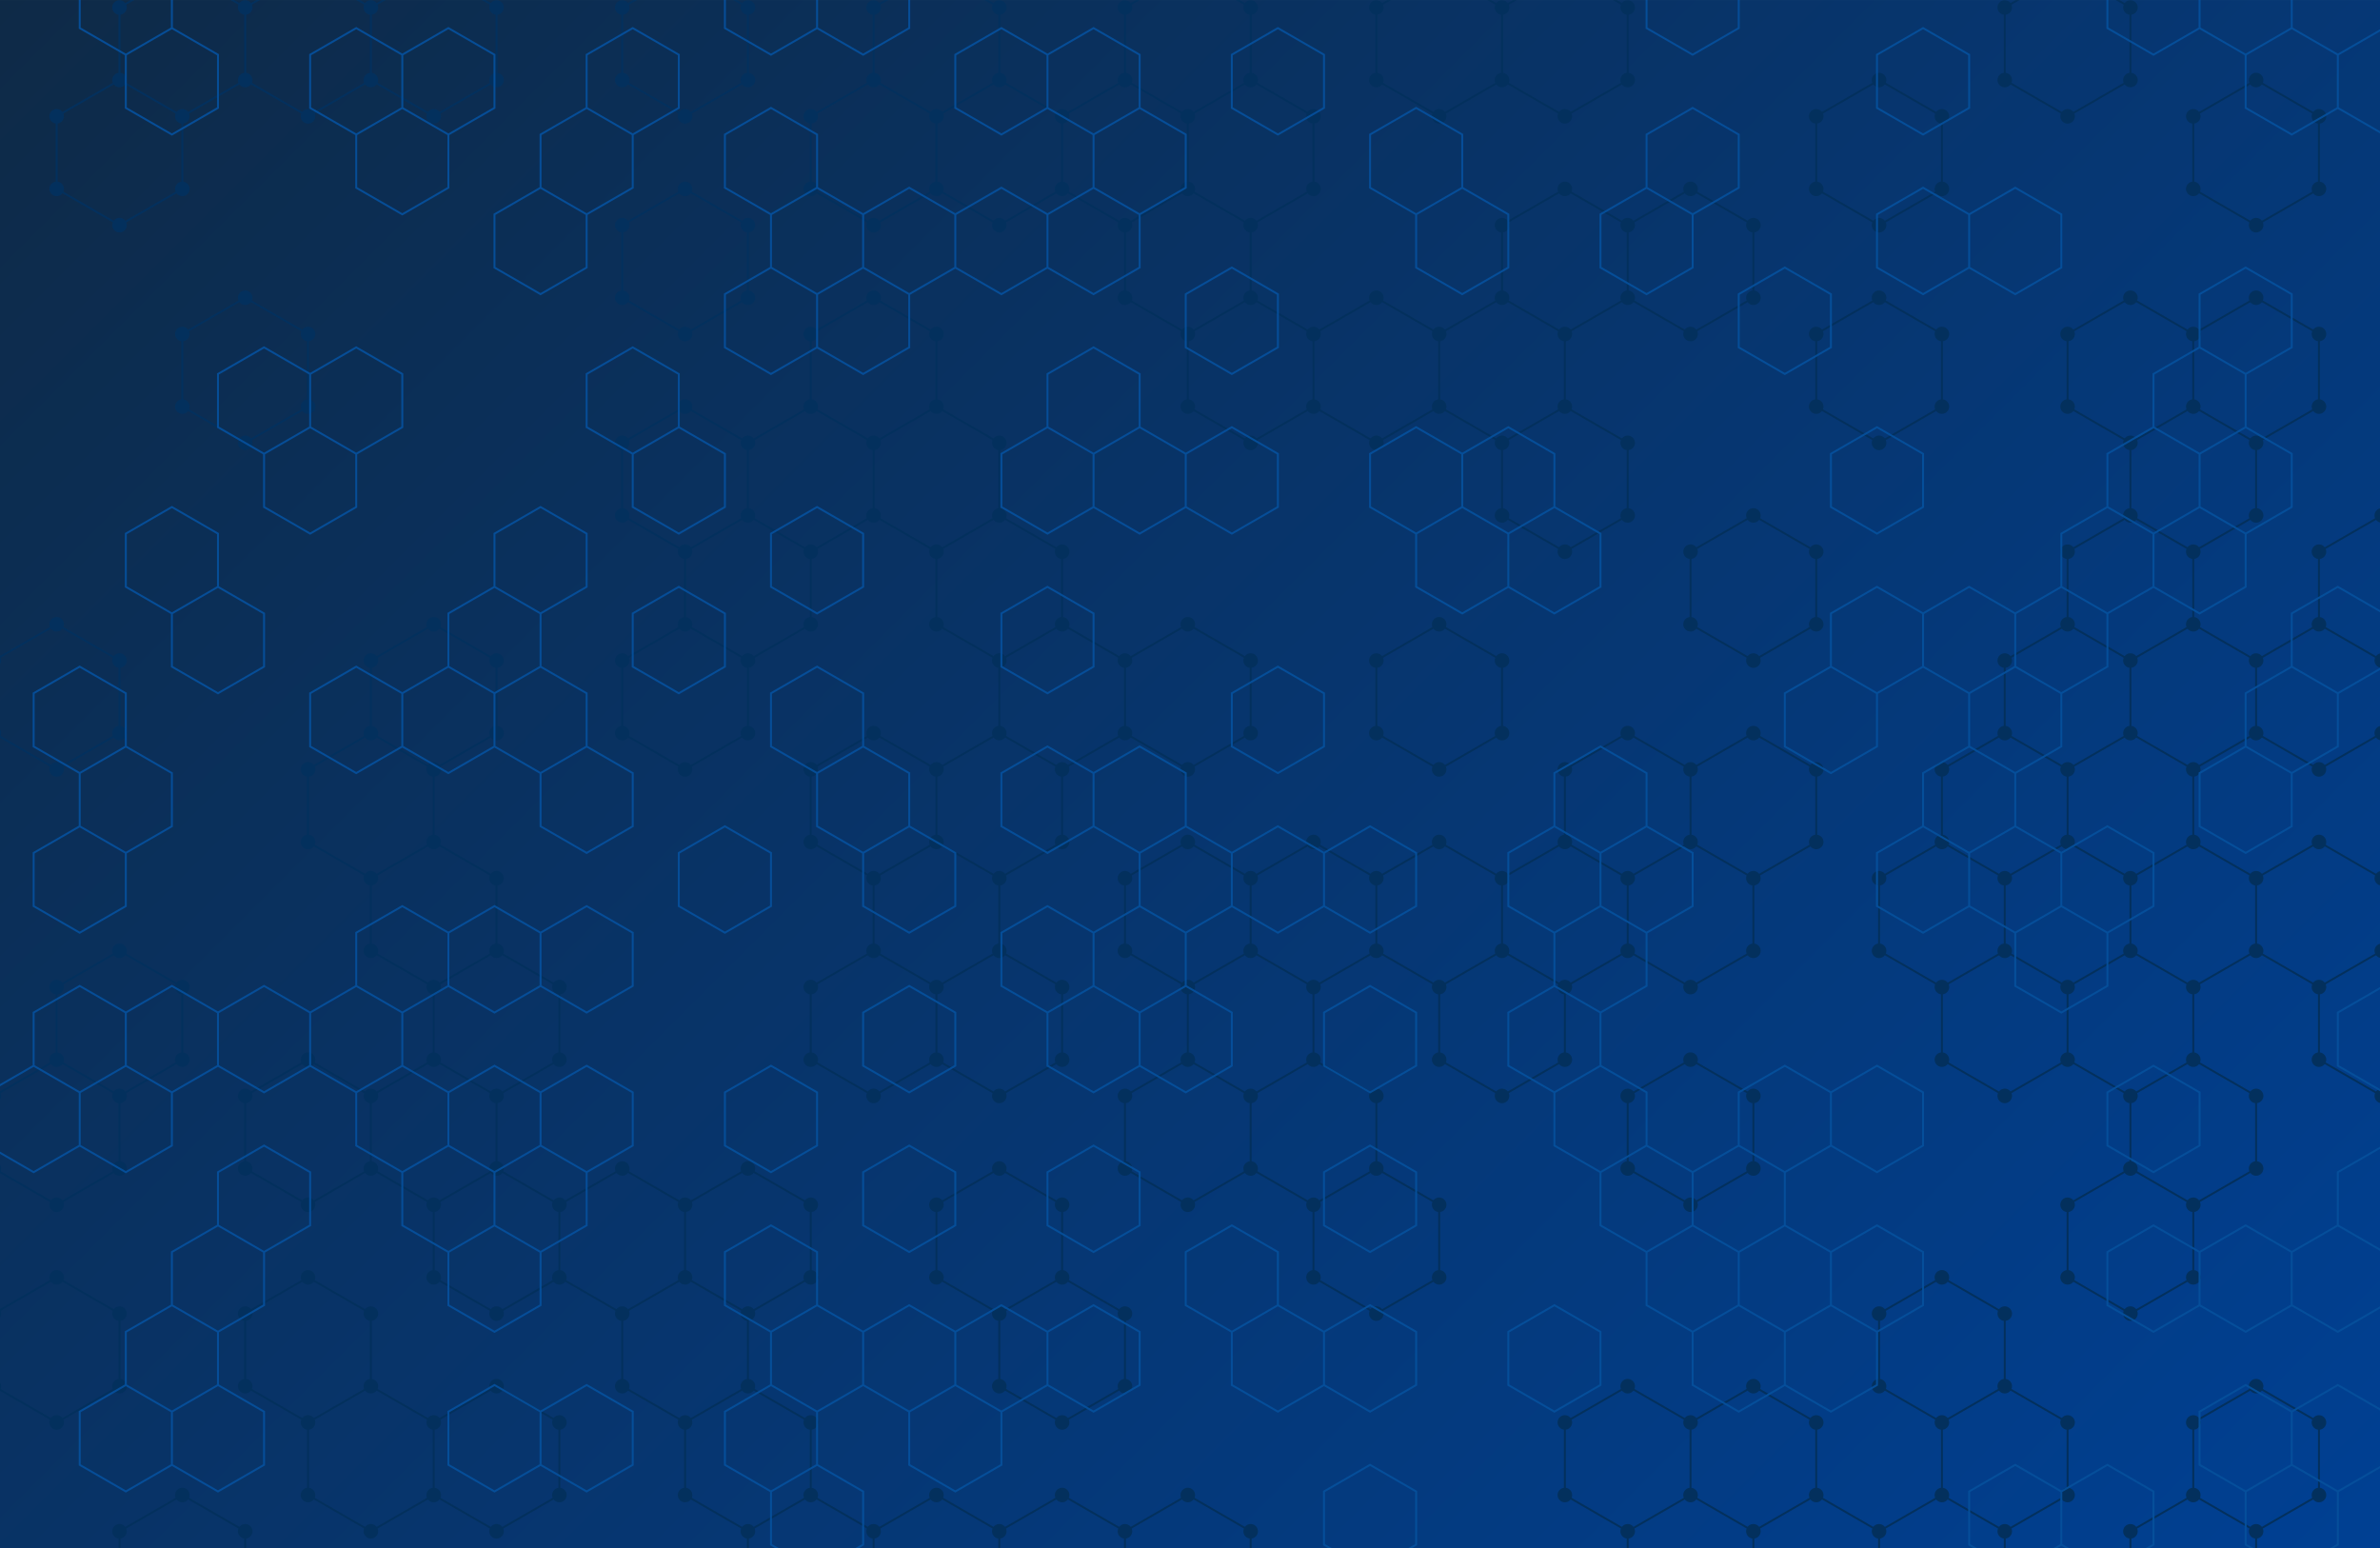 <svg xmlns="http://www.w3.org/2000/svg" version="1.1" xmlns:xlink="http://www.w3.org/1999/xlink" xmlns:svgjs="http://svgjs.dev/svgjs" width="2460" height="1600" preserveAspectRatio="none" viewBox="0 0 2460 1600">
    <g mask="url(&quot;#SvgjsMask1376&quot;)" fill="none">
        <rect width="2460" height="1600" x="0" y="0" fill="url(&quot;#SvgjsLinearGradient1377&quot;)"></rect>
        <path d="M123.52 82.73L188.48 120.23L188.48 195.23L123.52 232.73L58.57 195.23L58.57 120.23zM58.57 645.23L123.52 682.73L123.52 757.73L58.57 795.23L-6.38 757.73L-6.38 682.73zM123.52 982.73L188.48 1020.23L188.48 1095.23L123.52 1132.73L58.57 1095.23L58.57 1020.23zM58.57 1095.23L123.52 1132.73L123.52 1207.73L58.57 1245.23L-6.38 1207.73L-6.38 1132.73zM58.57 1320.23L123.52 1357.73L123.52 1432.73L58.57 1470.23L-6.38 1432.73L-6.38 1357.73zM188.48 -29.77L253.43 7.73L253.43 82.73L188.48 120.23L123.52 82.73L123.52 7.73zM253.43 307.73L318.38 345.23L318.38 420.23L253.43 457.73L188.48 420.23L188.48 345.23zM188.48 1545.23L253.43 1582.73L253.43 1657.73L188.48 1695.23L123.52 1657.73L123.52 1582.73zM318.38 -29.77L383.34 7.73L383.34 82.73L318.38 120.23L253.43 82.73L253.43 7.73zM383.34 757.73L448.29 795.23L448.29 870.23L383.34 907.73L318.38 870.23L318.38 795.23zM318.38 1095.23L383.34 1132.73L383.34 1207.73L318.38 1245.23L253.43 1207.73L253.43 1132.73zM318.38 1320.23L383.34 1357.73L383.34 1432.73L318.38 1470.23L253.43 1432.73L253.43 1357.73zM383.34 1432.73L448.29 1470.23L448.29 1545.23L383.34 1582.73L318.38 1545.23L318.38 1470.23zM448.29 -29.77L513.25 7.73L513.25 82.73L448.29 120.23L383.34 82.73L383.34 7.73zM448.29 645.23L513.25 682.73L513.25 757.73L448.29 795.23L383.34 757.73L383.34 682.73zM448.29 870.23L513.25 907.73L513.25 982.73L448.29 1020.23L383.34 982.73L383.34 907.73zM513.25 982.73L578.2 1020.23L578.2 1095.23L513.25 1132.73L448.29 1095.23L448.29 1020.23zM448.29 1095.23L513.25 1132.73L513.25 1207.73L448.29 1245.23L383.34 1207.73L383.34 1132.73zM513.25 1207.73L578.2 1245.23L578.2 1320.23L513.25 1357.73L448.29 1320.23L448.29 1245.23zM513.25 1432.73L578.2 1470.23L578.2 1545.23L513.25 1582.73L448.29 1545.23L448.29 1470.23zM643.15 1207.73L708.11 1245.23L708.11 1320.23L643.15 1357.73L578.2 1320.23L578.2 1245.23zM708.11 -29.77L773.06 7.73L773.06 82.73L708.11 120.23L643.15 82.73L643.15 7.73zM708.11 195.23L773.06 232.73L773.06 307.73L708.11 345.23L643.15 307.73L643.15 232.73zM708.11 420.23L773.06 457.73L773.06 532.73L708.11 570.23L643.15 532.73L643.15 457.73zM773.06 532.73L838.02 570.23L838.02 645.23L773.06 682.73L708.11 645.23L708.11 570.23zM708.11 645.23L773.06 682.73L773.06 757.73L708.11 795.23L643.15 757.73L643.15 682.73zM773.06 1207.73L838.02 1245.23L838.02 1320.23L773.06 1357.73L708.11 1320.23L708.11 1245.23zM708.11 1320.23L773.06 1357.73L773.06 1432.73L708.11 1470.23L643.15 1432.73L643.15 1357.73zM773.06 1432.73L838.02 1470.23L838.02 1545.23L773.06 1582.73L708.11 1545.23L708.11 1470.23zM902.97 82.73L967.92 120.23L967.92 195.23L902.97 232.73L838.01 195.23L838.01 120.23zM902.97 307.73L967.92 345.23L967.92 420.23L902.97 457.73L838.01 420.23L838.01 345.23zM838.01 420.23L902.97 457.73L902.97 532.73L838.01 570.23L773.06 532.73L773.06 457.73zM902.97 757.73L967.92 795.23L967.92 870.23L902.97 907.73L838.01 870.23L838.01 795.23zM902.97 982.73L967.92 1020.23L967.92 1095.23L902.97 1132.73L838.01 1095.23L838.01 1020.23zM838.01 1545.23L902.97 1582.73L902.97 1657.73L838.01 1695.23L773.06 1657.73L773.06 1582.73zM967.92 -29.77L1032.88 7.73L1032.88 82.73L967.92 120.23L902.97 82.73L902.97 7.73zM1032.88 82.73L1097.83 120.23L1097.83 195.23L1032.88 232.73L967.92 195.23L967.92 120.23zM967.92 420.23L1032.88 457.73L1032.88 532.73L967.92 570.23L902.97 532.73L902.97 457.73zM1032.88 532.73L1097.83 570.23L1097.83 645.23L1032.88 682.73L967.92 645.23L967.92 570.23zM1032.88 757.73L1097.83 795.23L1097.83 870.23L1032.88 907.73L967.92 870.23L967.92 795.23zM967.92 870.23L1032.88 907.73L1032.88 982.73L967.92 1020.23L902.97 982.73L902.97 907.73zM1032.88 982.73L1097.83 1020.23L1097.83 1095.23L1032.88 1132.73L967.92 1095.23L967.92 1020.23zM1032.88 1207.73L1097.83 1245.23L1097.83 1320.23L1032.88 1357.73L967.92 1320.23L967.92 1245.23zM967.92 1545.23L1032.88 1582.73L1032.88 1657.73L967.92 1695.23L902.97 1657.73L902.97 1582.73zM1162.78 82.73L1227.74 120.23L1227.74 195.23L1162.78 232.73L1097.83 195.23L1097.83 120.23zM1097.83 645.23L1162.78 682.73L1162.78 757.73L1097.83 795.23L1032.88 757.73L1032.88 682.73zM1097.83 1320.23L1162.78 1357.73L1162.78 1432.73L1097.83 1470.23L1032.88 1432.73L1032.88 1357.73zM1097.83 1545.23L1162.78 1582.73L1162.78 1657.73L1097.83 1695.23L1032.88 1657.73L1032.88 1582.73zM1227.74 -29.77L1292.69 7.73L1292.69 82.73L1227.74 120.23L1162.78 82.73L1162.78 7.73zM1292.69 82.73L1357.64 120.23L1357.64 195.23L1292.69 232.73L1227.74 195.23L1227.74 120.23zM1227.74 195.23L1292.69 232.73L1292.69 307.73L1227.74 345.23L1162.78 307.73L1162.78 232.73zM1292.69 307.73L1357.64 345.23L1357.64 420.23L1292.69 457.73L1227.74 420.23L1227.74 345.23zM1227.74 645.23L1292.69 682.73L1292.69 757.73L1227.74 795.23L1162.78 757.73L1162.78 682.73zM1227.74 870.23L1292.69 907.73L1292.69 982.73L1227.74 1020.23L1162.78 982.73L1162.78 907.73zM1292.69 982.73L1357.64 1020.23L1357.64 1095.23L1292.69 1132.73L1227.74 1095.23L1227.74 1020.23zM1227.74 1095.23L1292.69 1132.73L1292.69 1207.73L1227.74 1245.23L1162.78 1207.73L1162.78 1132.73zM1227.74 1545.23L1292.69 1582.73L1292.69 1657.73L1227.74 1695.23L1162.78 1657.73L1162.78 1582.73zM1422.6 307.73L1487.55 345.23L1487.55 420.23L1422.6 457.73L1357.64 420.23L1357.64 345.23zM1357.64 870.23L1422.6 907.73L1422.6 982.73L1357.64 1020.23L1292.69 982.73L1292.69 907.73zM1357.64 1095.23L1422.6 1132.73L1422.6 1207.73L1357.64 1245.23L1292.69 1207.73L1292.69 1132.73zM1422.6 1207.73L1487.55 1245.23L1487.55 1320.23L1422.6 1357.73L1357.64 1320.23L1357.64 1245.23zM1487.55 -29.77L1552.51 7.73L1552.51 82.73L1487.55 120.23L1422.6 82.73L1422.6 7.73zM1552.51 307.73L1617.46 345.23L1617.46 420.23L1552.51 457.73L1487.55 420.23L1487.55 345.23zM1487.55 645.23L1552.51 682.73L1552.51 757.73L1487.55 795.23L1422.6 757.73L1422.6 682.73zM1487.55 870.23L1552.51 907.73L1552.51 982.73L1487.55 1020.23L1422.6 982.73L1422.6 907.73zM1552.51 982.73L1617.46 1020.23L1617.46 1095.23L1552.51 1132.73L1487.55 1095.23L1487.55 1020.23zM1617.46 -29.77L1682.41 7.73L1682.41 82.73L1617.46 120.23L1552.51 82.73L1552.51 7.73zM1617.46 195.23L1682.41 232.73L1682.41 307.73L1617.46 345.23L1552.51 307.73L1552.51 232.73zM1617.46 420.23L1682.41 457.73L1682.41 532.73L1617.46 570.23L1552.51 532.73L1552.51 457.73zM1682.41 757.73L1747.37 795.23L1747.37 870.23L1682.41 907.73L1617.46 870.23L1617.46 795.23zM1617.46 870.23L1682.41 907.73L1682.41 982.73L1617.46 1020.23L1552.51 982.73L1552.51 907.73zM1682.41 1432.73L1747.37 1470.23L1747.37 1545.23L1682.41 1582.73L1617.46 1545.23L1617.46 1470.23zM1747.37 195.23L1812.32 232.73L1812.32 307.73L1747.37 345.23L1682.41 307.73L1682.41 232.73zM1812.32 532.73L1877.27 570.23L1877.27 645.23L1812.32 682.73L1747.37 645.23L1747.37 570.23zM1812.32 757.73L1877.27 795.23L1877.27 870.23L1812.32 907.73L1747.37 870.23L1747.37 795.23zM1747.37 870.23L1812.32 907.73L1812.32 982.73L1747.37 1020.23L1682.41 982.73L1682.41 907.73zM1747.37 1095.23L1812.32 1132.73L1812.32 1207.73L1747.37 1245.23L1682.41 1207.73L1682.41 1132.73zM1812.32 1432.73L1877.27 1470.23L1877.27 1545.23L1812.32 1582.73L1747.37 1545.23L1747.37 1470.23zM1747.37 1545.23L1812.32 1582.73L1812.32 1657.73L1747.37 1695.23L1682.41 1657.73L1682.41 1582.73zM1942.23 82.73L2007.18 120.23L2007.18 195.23L1942.23 232.73L1877.27 195.23L1877.27 120.23zM1942.23 307.73L2007.18 345.23L2007.18 420.23L1942.23 457.73L1877.27 420.23L1877.27 345.23zM1877.27 1545.23L1942.23 1582.73L1942.23 1657.73L1877.27 1695.23L1812.32 1657.73L1812.32 1582.73zM2072.14 757.73L2137.09 795.23L2137.09 870.23L2072.14 907.73L2007.18 870.23L2007.18 795.23zM2007.18 870.23L2072.14 907.73L2072.14 982.73L2007.18 1020.23L1942.23 982.73L1942.23 907.73zM2072.14 982.73L2137.09 1020.23L2137.09 1095.23L2072.14 1132.73L2007.18 1095.23L2007.18 1020.23zM2007.18 1320.23L2072.14 1357.73L2072.14 1432.73L2007.18 1470.23L1942.23 1432.73L1942.23 1357.73zM2072.14 1432.73L2137.09 1470.23L2137.09 1545.23L2072.14 1582.73L2007.18 1545.23L2007.18 1470.23zM2007.18 1545.23L2072.14 1582.73L2072.14 1657.73L2007.18 1695.23L1942.23 1657.73L1942.23 1582.73zM2137.09 -29.77L2202.04 7.73L2202.04 82.73L2137.09 120.23L2072.14 82.73L2072.14 7.73zM2202.04 307.73L2267 345.23L2267 420.23L2202.04 457.73L2137.09 420.23L2137.09 345.23zM2202.04 532.73L2267 570.23L2267 645.23L2202.04 682.73L2137.09 645.23L2137.09 570.23zM2137.09 645.23L2202.04 682.73L2202.04 757.73L2137.09 795.23L2072.14 757.73L2072.14 682.73zM2202.04 757.73L2267 795.23L2267 870.23L2202.04 907.73L2137.09 870.23L2137.09 795.23zM2137.09 870.23L2202.04 907.73L2202.04 982.73L2137.09 1020.23L2072.14 982.73L2072.14 907.73zM2202.04 982.73L2267 1020.23L2267 1095.23L2202.04 1132.73L2137.09 1095.23L2137.09 1020.23zM2202.04 1207.73L2267 1245.23L2267 1320.23L2202.04 1357.73L2137.09 1320.23L2137.09 1245.23zM2331.95 82.73L2396.91 120.23L2396.91 195.23L2331.95 232.73L2267 195.23L2267 120.23zM2331.95 307.73L2396.91 345.23L2396.91 420.23L2331.95 457.73L2267 420.23L2267 345.23zM2267 420.23L2331.95 457.73L2331.95 532.73L2267 570.23L2202.04 532.73L2202.04 457.73zM2267 645.23L2331.95 682.73L2331.95 757.73L2267 795.23L2202.04 757.73L2202.04 682.73zM2267 870.23L2331.95 907.73L2331.95 982.73L2267 1020.23L2202.04 982.73L2202.04 907.73zM2267 1095.23L2331.95 1132.73L2331.95 1207.73L2267 1245.23L2202.04 1207.73L2202.04 1132.73zM2331.95 1432.73L2396.91 1470.23L2396.91 1545.23L2331.95 1582.73L2267 1545.23L2267 1470.23zM2267 1545.23L2331.95 1582.73L2331.95 1657.73L2267 1695.23L2202.04 1657.73L2202.04 1582.73zM2461.86 532.73L2526.81 570.23L2526.81 645.23L2461.86 682.73L2396.91 645.23L2396.91 570.23zM2396.91 645.23L2461.86 682.73L2461.86 757.73L2396.91 795.23L2331.95 757.73L2331.95 682.73zM2396.91 870.23L2461.86 907.73L2461.86 982.73L2396.91 1020.23L2331.95 982.73L2331.95 907.73zM2461.86 982.73L2526.81 1020.23L2526.81 1095.23L2461.86 1132.73L2396.91 1095.23L2396.91 1020.23z" stroke="#03305d" stroke-width="2"></path>
        <path d="M116.02 82.73 a7.5 7.5 0 1 0 15 0 a7.5 7.5 0 1 0 -15 0zM180.98 120.23 a7.5 7.5 0 1 0 15 0 a7.5 7.5 0 1 0 -15 0zM180.98 195.23 a7.5 7.5 0 1 0 15 0 a7.5 7.5 0 1 0 -15 0zM116.02 232.73 a7.5 7.5 0 1 0 15 0 a7.5 7.5 0 1 0 -15 0zM51.07 195.23 a7.5 7.5 0 1 0 15 0 a7.5 7.5 0 1 0 -15 0zM51.07 120.23 a7.5 7.5 0 1 0 15 0 a7.5 7.5 0 1 0 -15 0zM51.07 645.23 a7.5 7.5 0 1 0 15 0 a7.5 7.5 0 1 0 -15 0zM116.02 682.73 a7.5 7.5 0 1 0 15 0 a7.5 7.5 0 1 0 -15 0zM116.02 757.73 a7.5 7.5 0 1 0 15 0 a7.5 7.5 0 1 0 -15 0zM51.07 795.23 a7.5 7.5 0 1 0 15 0 a7.5 7.5 0 1 0 -15 0zM-13.88 757.73 a7.5 7.5 0 1 0 15 0 a7.5 7.5 0 1 0 -15 0zM-13.88 682.73 a7.5 7.5 0 1 0 15 0 a7.5 7.5 0 1 0 -15 0zM116.02 982.73 a7.5 7.5 0 1 0 15 0 a7.5 7.5 0 1 0 -15 0zM180.98 1020.23 a7.5 7.5 0 1 0 15 0 a7.5 7.5 0 1 0 -15 0zM180.98 1095.23 a7.5 7.5 0 1 0 15 0 a7.5 7.5 0 1 0 -15 0zM116.02 1132.73 a7.5 7.5 0 1 0 15 0 a7.5 7.5 0 1 0 -15 0zM51.07 1095.23 a7.5 7.5 0 1 0 15 0 a7.5 7.5 0 1 0 -15 0zM51.07 1020.23 a7.5 7.5 0 1 0 15 0 a7.5 7.5 0 1 0 -15 0zM116.02 1207.73 a7.5 7.5 0 1 0 15 0 a7.5 7.5 0 1 0 -15 0zM51.07 1245.23 a7.5 7.5 0 1 0 15 0 a7.5 7.5 0 1 0 -15 0zM-13.88 1207.73 a7.5 7.5 0 1 0 15 0 a7.5 7.5 0 1 0 -15 0zM-13.88 1132.73 a7.5 7.5 0 1 0 15 0 a7.5 7.5 0 1 0 -15 0zM51.07 1320.23 a7.5 7.5 0 1 0 15 0 a7.5 7.5 0 1 0 -15 0zM116.02 1357.73 a7.5 7.5 0 1 0 15 0 a7.5 7.5 0 1 0 -15 0zM116.02 1432.73 a7.5 7.5 0 1 0 15 0 a7.5 7.5 0 1 0 -15 0zM51.07 1470.23 a7.5 7.5 0 1 0 15 0 a7.5 7.5 0 1 0 -15 0zM-13.88 1432.73 a7.5 7.5 0 1 0 15 0 a7.5 7.5 0 1 0 -15 0zM-13.88 1357.73 a7.5 7.5 0 1 0 15 0 a7.5 7.5 0 1 0 -15 0zM180.98 -29.77 a7.5 7.5 0 1 0 15 0 a7.5 7.5 0 1 0 -15 0zM245.93 7.73 a7.5 7.5 0 1 0 15 0 a7.5 7.5 0 1 0 -15 0zM245.93 82.73 a7.5 7.5 0 1 0 15 0 a7.5 7.5 0 1 0 -15 0zM116.02 7.73 a7.5 7.5 0 1 0 15 0 a7.5 7.5 0 1 0 -15 0zM245.93 307.73 a7.5 7.5 0 1 0 15 0 a7.5 7.5 0 1 0 -15 0zM310.88 345.23 a7.5 7.5 0 1 0 15 0 a7.5 7.5 0 1 0 -15 0zM310.88 420.23 a7.5 7.5 0 1 0 15 0 a7.5 7.5 0 1 0 -15 0zM245.93 457.73 a7.5 7.5 0 1 0 15 0 a7.5 7.5 0 1 0 -15 0zM180.98 420.23 a7.5 7.5 0 1 0 15 0 a7.5 7.5 0 1 0 -15 0zM180.98 345.23 a7.5 7.5 0 1 0 15 0 a7.5 7.5 0 1 0 -15 0zM180.98 1545.23 a7.5 7.5 0 1 0 15 0 a7.5 7.5 0 1 0 -15 0zM245.93 1582.73 a7.5 7.5 0 1 0 15 0 a7.5 7.5 0 1 0 -15 0zM245.93 1657.73 a7.5 7.5 0 1 0 15 0 a7.5 7.5 0 1 0 -15 0zM180.98 1695.23 a7.5 7.5 0 1 0 15 0 a7.5 7.5 0 1 0 -15 0zM116.02 1657.73 a7.5 7.5 0 1 0 15 0 a7.5 7.5 0 1 0 -15 0zM116.02 1582.73 a7.5 7.5 0 1 0 15 0 a7.5 7.5 0 1 0 -15 0zM310.88 -29.77 a7.5 7.5 0 1 0 15 0 a7.5 7.5 0 1 0 -15 0zM375.84 7.73 a7.5 7.5 0 1 0 15 0 a7.5 7.5 0 1 0 -15 0zM375.84 82.73 a7.5 7.5 0 1 0 15 0 a7.5 7.5 0 1 0 -15 0zM310.88 120.23 a7.5 7.5 0 1 0 15 0 a7.5 7.5 0 1 0 -15 0zM375.84 757.73 a7.5 7.5 0 1 0 15 0 a7.5 7.5 0 1 0 -15 0zM440.79 795.23 a7.5 7.5 0 1 0 15 0 a7.5 7.5 0 1 0 -15 0zM440.79 870.23 a7.5 7.5 0 1 0 15 0 a7.5 7.5 0 1 0 -15 0zM375.84 907.73 a7.5 7.5 0 1 0 15 0 a7.5 7.5 0 1 0 -15 0zM310.88 870.23 a7.5 7.5 0 1 0 15 0 a7.5 7.5 0 1 0 -15 0zM310.88 795.23 a7.5 7.5 0 1 0 15 0 a7.5 7.5 0 1 0 -15 0zM310.88 1095.23 a7.5 7.5 0 1 0 15 0 a7.5 7.5 0 1 0 -15 0zM375.84 1132.73 a7.5 7.5 0 1 0 15 0 a7.5 7.5 0 1 0 -15 0zM375.84 1207.73 a7.5 7.5 0 1 0 15 0 a7.5 7.5 0 1 0 -15 0zM310.88 1245.23 a7.5 7.5 0 1 0 15 0 a7.5 7.5 0 1 0 -15 0zM245.93 1207.73 a7.5 7.5 0 1 0 15 0 a7.5 7.5 0 1 0 -15 0zM245.93 1132.73 a7.5 7.5 0 1 0 15 0 a7.5 7.5 0 1 0 -15 0zM310.88 1320.23 a7.5 7.5 0 1 0 15 0 a7.5 7.5 0 1 0 -15 0zM375.84 1357.73 a7.5 7.5 0 1 0 15 0 a7.5 7.5 0 1 0 -15 0zM375.84 1432.73 a7.5 7.5 0 1 0 15 0 a7.5 7.5 0 1 0 -15 0zM310.88 1470.23 a7.5 7.5 0 1 0 15 0 a7.5 7.5 0 1 0 -15 0zM245.93 1432.73 a7.5 7.5 0 1 0 15 0 a7.5 7.5 0 1 0 -15 0zM245.93 1357.73 a7.5 7.5 0 1 0 15 0 a7.5 7.5 0 1 0 -15 0zM440.79 1470.23 a7.5 7.5 0 1 0 15 0 a7.5 7.5 0 1 0 -15 0zM440.79 1545.23 a7.5 7.5 0 1 0 15 0 a7.5 7.5 0 1 0 -15 0zM375.84 1582.73 a7.5 7.5 0 1 0 15 0 a7.5 7.5 0 1 0 -15 0zM310.88 1545.23 a7.5 7.5 0 1 0 15 0 a7.5 7.5 0 1 0 -15 0zM440.79 -29.77 a7.5 7.5 0 1 0 15 0 a7.5 7.5 0 1 0 -15 0zM505.75 7.73 a7.5 7.5 0 1 0 15 0 a7.5 7.5 0 1 0 -15 0zM505.75 82.73 a7.5 7.5 0 1 0 15 0 a7.5 7.5 0 1 0 -15 0zM440.79 120.23 a7.5 7.5 0 1 0 15 0 a7.5 7.5 0 1 0 -15 0zM440.79 645.23 a7.5 7.5 0 1 0 15 0 a7.5 7.5 0 1 0 -15 0zM505.75 682.73 a7.5 7.5 0 1 0 15 0 a7.5 7.5 0 1 0 -15 0zM505.75 757.73 a7.5 7.5 0 1 0 15 0 a7.5 7.5 0 1 0 -15 0zM375.84 682.73 a7.5 7.5 0 1 0 15 0 a7.5 7.5 0 1 0 -15 0zM505.75 907.73 a7.5 7.5 0 1 0 15 0 a7.5 7.5 0 1 0 -15 0zM505.75 982.73 a7.5 7.5 0 1 0 15 0 a7.5 7.5 0 1 0 -15 0zM440.79 1020.23 a7.5 7.5 0 1 0 15 0 a7.5 7.5 0 1 0 -15 0zM375.84 982.73 a7.5 7.5 0 1 0 15 0 a7.5 7.5 0 1 0 -15 0zM570.7 1020.23 a7.5 7.5 0 1 0 15 0 a7.5 7.5 0 1 0 -15 0zM570.7 1095.23 a7.5 7.5 0 1 0 15 0 a7.5 7.5 0 1 0 -15 0zM505.75 1132.73 a7.5 7.5 0 1 0 15 0 a7.5 7.5 0 1 0 -15 0zM440.79 1095.23 a7.5 7.5 0 1 0 15 0 a7.5 7.5 0 1 0 -15 0zM505.75 1207.73 a7.5 7.5 0 1 0 15 0 a7.5 7.5 0 1 0 -15 0zM440.79 1245.23 a7.5 7.5 0 1 0 15 0 a7.5 7.5 0 1 0 -15 0zM570.7 1245.23 a7.5 7.5 0 1 0 15 0 a7.5 7.5 0 1 0 -15 0zM570.7 1320.23 a7.5 7.5 0 1 0 15 0 a7.5 7.5 0 1 0 -15 0zM505.75 1357.73 a7.5 7.5 0 1 0 15 0 a7.5 7.5 0 1 0 -15 0zM440.79 1320.23 a7.5 7.5 0 1 0 15 0 a7.5 7.5 0 1 0 -15 0zM505.75 1432.73 a7.5 7.5 0 1 0 15 0 a7.5 7.5 0 1 0 -15 0zM570.7 1470.23 a7.5 7.5 0 1 0 15 0 a7.5 7.5 0 1 0 -15 0zM570.7 1545.23 a7.5 7.5 0 1 0 15 0 a7.5 7.5 0 1 0 -15 0zM505.75 1582.73 a7.5 7.5 0 1 0 15 0 a7.5 7.5 0 1 0 -15 0zM635.65 1207.73 a7.5 7.5 0 1 0 15 0 a7.5 7.5 0 1 0 -15 0zM700.61 1245.23 a7.5 7.5 0 1 0 15 0 a7.5 7.5 0 1 0 -15 0zM700.61 1320.23 a7.5 7.5 0 1 0 15 0 a7.5 7.5 0 1 0 -15 0zM635.65 1357.73 a7.5 7.5 0 1 0 15 0 a7.5 7.5 0 1 0 -15 0zM700.61 -29.77 a7.5 7.5 0 1 0 15 0 a7.5 7.5 0 1 0 -15 0zM765.56 7.73 a7.5 7.5 0 1 0 15 0 a7.5 7.5 0 1 0 -15 0zM765.56 82.73 a7.5 7.5 0 1 0 15 0 a7.5 7.5 0 1 0 -15 0zM700.61 120.23 a7.5 7.5 0 1 0 15 0 a7.5 7.5 0 1 0 -15 0zM635.65 82.73 a7.5 7.5 0 1 0 15 0 a7.5 7.5 0 1 0 -15 0zM635.65 7.73 a7.5 7.5 0 1 0 15 0 a7.5 7.5 0 1 0 -15 0zM700.61 195.23 a7.5 7.5 0 1 0 15 0 a7.5 7.5 0 1 0 -15 0zM765.56 232.73 a7.5 7.5 0 1 0 15 0 a7.5 7.5 0 1 0 -15 0zM765.56 307.73 a7.5 7.5 0 1 0 15 0 a7.5 7.5 0 1 0 -15 0zM700.61 345.23 a7.5 7.5 0 1 0 15 0 a7.5 7.5 0 1 0 -15 0zM635.65 307.73 a7.5 7.5 0 1 0 15 0 a7.5 7.5 0 1 0 -15 0zM635.65 232.73 a7.5 7.5 0 1 0 15 0 a7.5 7.5 0 1 0 -15 0zM700.61 420.23 a7.5 7.5 0 1 0 15 0 a7.5 7.5 0 1 0 -15 0zM765.56 457.73 a7.5 7.5 0 1 0 15 0 a7.5 7.5 0 1 0 -15 0zM765.56 532.73 a7.5 7.5 0 1 0 15 0 a7.5 7.5 0 1 0 -15 0zM700.61 570.23 a7.5 7.5 0 1 0 15 0 a7.5 7.5 0 1 0 -15 0zM635.65 532.73 a7.5 7.5 0 1 0 15 0 a7.5 7.5 0 1 0 -15 0zM635.65 457.73 a7.5 7.5 0 1 0 15 0 a7.5 7.5 0 1 0 -15 0zM830.52 570.23 a7.5 7.5 0 1 0 15 0 a7.5 7.5 0 1 0 -15 0zM830.52 645.23 a7.5 7.5 0 1 0 15 0 a7.5 7.5 0 1 0 -15 0zM765.56 682.73 a7.5 7.5 0 1 0 15 0 a7.5 7.5 0 1 0 -15 0zM700.61 645.23 a7.5 7.5 0 1 0 15 0 a7.5 7.5 0 1 0 -15 0zM765.56 757.73 a7.5 7.5 0 1 0 15 0 a7.5 7.5 0 1 0 -15 0zM700.61 795.23 a7.5 7.5 0 1 0 15 0 a7.5 7.5 0 1 0 -15 0zM635.65 757.73 a7.5 7.5 0 1 0 15 0 a7.5 7.5 0 1 0 -15 0zM635.65 682.73 a7.5 7.5 0 1 0 15 0 a7.5 7.5 0 1 0 -15 0zM765.56 1207.73 a7.5 7.5 0 1 0 15 0 a7.5 7.5 0 1 0 -15 0zM830.52 1245.23 a7.5 7.5 0 1 0 15 0 a7.5 7.5 0 1 0 -15 0zM830.52 1320.23 a7.5 7.5 0 1 0 15 0 a7.5 7.5 0 1 0 -15 0zM765.56 1357.73 a7.5 7.5 0 1 0 15 0 a7.5 7.5 0 1 0 -15 0zM765.56 1432.73 a7.5 7.5 0 1 0 15 0 a7.5 7.5 0 1 0 -15 0zM700.61 1470.23 a7.5 7.5 0 1 0 15 0 a7.5 7.5 0 1 0 -15 0zM635.65 1432.73 a7.5 7.5 0 1 0 15 0 a7.5 7.5 0 1 0 -15 0zM830.52 1470.23 a7.5 7.5 0 1 0 15 0 a7.5 7.5 0 1 0 -15 0zM830.52 1545.23 a7.5 7.5 0 1 0 15 0 a7.5 7.5 0 1 0 -15 0zM765.56 1582.73 a7.5 7.5 0 1 0 15 0 a7.5 7.5 0 1 0 -15 0zM700.61 1545.23 a7.5 7.5 0 1 0 15 0 a7.5 7.5 0 1 0 -15 0zM895.47 82.73 a7.5 7.5 0 1 0 15 0 a7.5 7.5 0 1 0 -15 0zM960.42 120.23 a7.5 7.5 0 1 0 15 0 a7.5 7.5 0 1 0 -15 0zM960.42 195.23 a7.5 7.5 0 1 0 15 0 a7.5 7.5 0 1 0 -15 0zM895.47 232.73 a7.5 7.5 0 1 0 15 0 a7.5 7.5 0 1 0 -15 0zM830.51 195.23 a7.5 7.5 0 1 0 15 0 a7.5 7.5 0 1 0 -15 0zM830.51 120.23 a7.5 7.5 0 1 0 15 0 a7.5 7.5 0 1 0 -15 0zM895.47 307.73 a7.5 7.5 0 1 0 15 0 a7.5 7.5 0 1 0 -15 0zM960.42 345.23 a7.5 7.5 0 1 0 15 0 a7.5 7.5 0 1 0 -15 0zM960.42 420.23 a7.5 7.5 0 1 0 15 0 a7.5 7.5 0 1 0 -15 0zM895.47 457.73 a7.5 7.5 0 1 0 15 0 a7.5 7.5 0 1 0 -15 0zM830.51 420.23 a7.5 7.5 0 1 0 15 0 a7.5 7.5 0 1 0 -15 0zM830.51 345.23 a7.5 7.5 0 1 0 15 0 a7.5 7.5 0 1 0 -15 0zM895.47 532.73 a7.5 7.5 0 1 0 15 0 a7.5 7.5 0 1 0 -15 0zM830.51 570.23 a7.5 7.5 0 1 0 15 0 a7.5 7.5 0 1 0 -15 0zM895.47 757.73 a7.5 7.5 0 1 0 15 0 a7.5 7.5 0 1 0 -15 0zM960.42 795.23 a7.5 7.5 0 1 0 15 0 a7.5 7.5 0 1 0 -15 0zM960.42 870.23 a7.5 7.5 0 1 0 15 0 a7.5 7.5 0 1 0 -15 0zM895.47 907.73 a7.5 7.5 0 1 0 15 0 a7.5 7.5 0 1 0 -15 0zM830.51 870.23 a7.5 7.5 0 1 0 15 0 a7.5 7.5 0 1 0 -15 0zM830.51 795.23 a7.5 7.5 0 1 0 15 0 a7.5 7.5 0 1 0 -15 0zM895.47 982.73 a7.5 7.5 0 1 0 15 0 a7.5 7.5 0 1 0 -15 0zM960.42 1020.23 a7.5 7.5 0 1 0 15 0 a7.5 7.5 0 1 0 -15 0zM960.42 1095.23 a7.5 7.5 0 1 0 15 0 a7.5 7.5 0 1 0 -15 0zM895.47 1132.73 a7.5 7.5 0 1 0 15 0 a7.5 7.5 0 1 0 -15 0zM830.51 1095.23 a7.5 7.5 0 1 0 15 0 a7.5 7.5 0 1 0 -15 0zM830.51 1020.23 a7.5 7.5 0 1 0 15 0 a7.5 7.5 0 1 0 -15 0zM830.51 1545.23 a7.5 7.5 0 1 0 15 0 a7.5 7.5 0 1 0 -15 0zM895.47 1582.73 a7.5 7.5 0 1 0 15 0 a7.5 7.5 0 1 0 -15 0zM895.47 1657.73 a7.5 7.5 0 1 0 15 0 a7.5 7.5 0 1 0 -15 0zM830.51 1695.23 a7.5 7.5 0 1 0 15 0 a7.5 7.5 0 1 0 -15 0zM765.56 1657.73 a7.5 7.5 0 1 0 15 0 a7.5 7.5 0 1 0 -15 0zM960.42 -29.77 a7.5 7.5 0 1 0 15 0 a7.5 7.5 0 1 0 -15 0zM1025.38 7.73 a7.5 7.5 0 1 0 15 0 a7.5 7.5 0 1 0 -15 0zM1025.38 82.73 a7.5 7.5 0 1 0 15 0 a7.5 7.5 0 1 0 -15 0zM895.47 7.73 a7.5 7.5 0 1 0 15 0 a7.5 7.5 0 1 0 -15 0zM1090.33 120.23 a7.5 7.5 0 1 0 15 0 a7.5 7.5 0 1 0 -15 0zM1090.33 195.23 a7.5 7.5 0 1 0 15 0 a7.5 7.5 0 1 0 -15 0zM1025.38 232.73 a7.5 7.5 0 1 0 15 0 a7.5 7.5 0 1 0 -15 0zM1025.38 457.73 a7.5 7.5 0 1 0 15 0 a7.5 7.5 0 1 0 -15 0zM1025.38 532.73 a7.5 7.5 0 1 0 15 0 a7.5 7.5 0 1 0 -15 0zM960.42 570.23 a7.5 7.5 0 1 0 15 0 a7.5 7.5 0 1 0 -15 0zM1090.33 570.23 a7.5 7.5 0 1 0 15 0 a7.5 7.5 0 1 0 -15 0zM1090.33 645.23 a7.5 7.5 0 1 0 15 0 a7.5 7.5 0 1 0 -15 0zM1025.38 682.73 a7.5 7.5 0 1 0 15 0 a7.5 7.5 0 1 0 -15 0zM960.42 645.23 a7.5 7.5 0 1 0 15 0 a7.5 7.5 0 1 0 -15 0zM1025.38 757.73 a7.5 7.5 0 1 0 15 0 a7.5 7.5 0 1 0 -15 0zM1090.33 795.23 a7.5 7.5 0 1 0 15 0 a7.5 7.5 0 1 0 -15 0zM1090.33 870.23 a7.5 7.5 0 1 0 15 0 a7.5 7.5 0 1 0 -15 0zM1025.38 907.73 a7.5 7.5 0 1 0 15 0 a7.5 7.5 0 1 0 -15 0zM1025.38 982.73 a7.5 7.5 0 1 0 15 0 a7.5 7.5 0 1 0 -15 0zM1090.33 1020.23 a7.5 7.5 0 1 0 15 0 a7.5 7.5 0 1 0 -15 0zM1090.33 1095.23 a7.5 7.5 0 1 0 15 0 a7.5 7.5 0 1 0 -15 0zM1025.38 1132.73 a7.5 7.5 0 1 0 15 0 a7.5 7.5 0 1 0 -15 0zM1025.38 1207.73 a7.5 7.5 0 1 0 15 0 a7.5 7.5 0 1 0 -15 0zM1090.33 1245.23 a7.5 7.5 0 1 0 15 0 a7.5 7.5 0 1 0 -15 0zM1090.33 1320.23 a7.5 7.5 0 1 0 15 0 a7.5 7.5 0 1 0 -15 0zM1025.38 1357.73 a7.5 7.5 0 1 0 15 0 a7.5 7.5 0 1 0 -15 0zM960.42 1320.23 a7.5 7.5 0 1 0 15 0 a7.5 7.5 0 1 0 -15 0zM960.42 1245.23 a7.5 7.5 0 1 0 15 0 a7.5 7.5 0 1 0 -15 0zM960.42 1545.23 a7.5 7.5 0 1 0 15 0 a7.5 7.5 0 1 0 -15 0zM1025.38 1582.73 a7.5 7.5 0 1 0 15 0 a7.5 7.5 0 1 0 -15 0zM1025.38 1657.73 a7.5 7.5 0 1 0 15 0 a7.5 7.5 0 1 0 -15 0zM960.42 1695.23 a7.5 7.5 0 1 0 15 0 a7.5 7.5 0 1 0 -15 0zM1155.28 82.73 a7.5 7.5 0 1 0 15 0 a7.5 7.5 0 1 0 -15 0zM1220.24 120.23 a7.5 7.5 0 1 0 15 0 a7.5 7.5 0 1 0 -15 0zM1220.24 195.23 a7.5 7.5 0 1 0 15 0 a7.5 7.5 0 1 0 -15 0zM1155.28 232.73 a7.5 7.5 0 1 0 15 0 a7.5 7.5 0 1 0 -15 0zM1155.28 682.73 a7.5 7.5 0 1 0 15 0 a7.5 7.5 0 1 0 -15 0zM1155.28 757.73 a7.5 7.5 0 1 0 15 0 a7.5 7.5 0 1 0 -15 0zM1155.28 1357.73 a7.5 7.5 0 1 0 15 0 a7.5 7.5 0 1 0 -15 0zM1155.28 1432.73 a7.5 7.5 0 1 0 15 0 a7.5 7.5 0 1 0 -15 0zM1090.33 1470.23 a7.5 7.5 0 1 0 15 0 a7.5 7.5 0 1 0 -15 0zM1025.38 1432.73 a7.5 7.5 0 1 0 15 0 a7.5 7.5 0 1 0 -15 0zM1090.33 1545.23 a7.5 7.5 0 1 0 15 0 a7.5 7.5 0 1 0 -15 0zM1155.28 1582.73 a7.5 7.5 0 1 0 15 0 a7.5 7.5 0 1 0 -15 0zM1155.28 1657.73 a7.5 7.5 0 1 0 15 0 a7.5 7.5 0 1 0 -15 0zM1090.33 1695.23 a7.5 7.5 0 1 0 15 0 a7.5 7.5 0 1 0 -15 0zM1220.24 -29.77 a7.5 7.5 0 1 0 15 0 a7.5 7.5 0 1 0 -15 0zM1285.19 7.73 a7.5 7.5 0 1 0 15 0 a7.5 7.5 0 1 0 -15 0zM1285.19 82.73 a7.5 7.5 0 1 0 15 0 a7.5 7.5 0 1 0 -15 0zM1155.28 7.73 a7.5 7.5 0 1 0 15 0 a7.5 7.5 0 1 0 -15 0zM1350.14 120.23 a7.5 7.5 0 1 0 15 0 a7.5 7.5 0 1 0 -15 0zM1350.14 195.23 a7.5 7.5 0 1 0 15 0 a7.5 7.5 0 1 0 -15 0zM1285.19 232.73 a7.5 7.5 0 1 0 15 0 a7.5 7.5 0 1 0 -15 0zM1285.19 307.73 a7.5 7.5 0 1 0 15 0 a7.5 7.5 0 1 0 -15 0zM1220.24 345.23 a7.5 7.5 0 1 0 15 0 a7.5 7.5 0 1 0 -15 0zM1155.28 307.73 a7.5 7.5 0 1 0 15 0 a7.5 7.5 0 1 0 -15 0zM1350.14 345.23 a7.5 7.5 0 1 0 15 0 a7.5 7.5 0 1 0 -15 0zM1350.14 420.23 a7.5 7.5 0 1 0 15 0 a7.5 7.5 0 1 0 -15 0zM1285.19 457.73 a7.5 7.5 0 1 0 15 0 a7.5 7.5 0 1 0 -15 0zM1220.24 420.23 a7.5 7.5 0 1 0 15 0 a7.5 7.5 0 1 0 -15 0zM1220.24 645.23 a7.5 7.5 0 1 0 15 0 a7.5 7.5 0 1 0 -15 0zM1285.19 682.73 a7.5 7.5 0 1 0 15 0 a7.5 7.5 0 1 0 -15 0zM1285.19 757.73 a7.5 7.5 0 1 0 15 0 a7.5 7.5 0 1 0 -15 0zM1220.24 795.23 a7.5 7.5 0 1 0 15 0 a7.5 7.5 0 1 0 -15 0zM1220.24 870.23 a7.5 7.5 0 1 0 15 0 a7.5 7.5 0 1 0 -15 0zM1285.19 907.73 a7.5 7.5 0 1 0 15 0 a7.5 7.5 0 1 0 -15 0zM1285.19 982.73 a7.5 7.5 0 1 0 15 0 a7.5 7.5 0 1 0 -15 0zM1220.24 1020.23 a7.5 7.5 0 1 0 15 0 a7.5 7.5 0 1 0 -15 0zM1155.28 982.73 a7.5 7.5 0 1 0 15 0 a7.5 7.5 0 1 0 -15 0zM1155.28 907.73 a7.5 7.5 0 1 0 15 0 a7.5 7.5 0 1 0 -15 0zM1350.14 1020.23 a7.5 7.5 0 1 0 15 0 a7.5 7.5 0 1 0 -15 0zM1350.14 1095.23 a7.5 7.5 0 1 0 15 0 a7.5 7.5 0 1 0 -15 0zM1285.19 1132.73 a7.5 7.5 0 1 0 15 0 a7.5 7.5 0 1 0 -15 0zM1220.24 1095.23 a7.5 7.5 0 1 0 15 0 a7.5 7.5 0 1 0 -15 0zM1285.19 1207.73 a7.5 7.5 0 1 0 15 0 a7.5 7.5 0 1 0 -15 0zM1220.24 1245.23 a7.5 7.5 0 1 0 15 0 a7.5 7.5 0 1 0 -15 0zM1155.28 1207.73 a7.5 7.5 0 1 0 15 0 a7.5 7.5 0 1 0 -15 0zM1155.28 1132.73 a7.5 7.5 0 1 0 15 0 a7.5 7.5 0 1 0 -15 0zM1220.24 1545.23 a7.5 7.5 0 1 0 15 0 a7.5 7.5 0 1 0 -15 0zM1285.19 1582.73 a7.5 7.5 0 1 0 15 0 a7.5 7.5 0 1 0 -15 0zM1285.19 1657.73 a7.5 7.5 0 1 0 15 0 a7.5 7.5 0 1 0 -15 0zM1220.24 1695.23 a7.5 7.5 0 1 0 15 0 a7.5 7.5 0 1 0 -15 0zM1415.1 307.73 a7.5 7.5 0 1 0 15 0 a7.5 7.5 0 1 0 -15 0zM1480.05 345.23 a7.5 7.5 0 1 0 15 0 a7.5 7.5 0 1 0 -15 0zM1480.05 420.23 a7.5 7.5 0 1 0 15 0 a7.5 7.5 0 1 0 -15 0zM1415.1 457.73 a7.5 7.5 0 1 0 15 0 a7.5 7.5 0 1 0 -15 0zM1350.14 870.23 a7.5 7.5 0 1 0 15 0 a7.5 7.5 0 1 0 -15 0zM1415.1 907.73 a7.5 7.5 0 1 0 15 0 a7.5 7.5 0 1 0 -15 0zM1415.1 982.73 a7.5 7.5 0 1 0 15 0 a7.5 7.5 0 1 0 -15 0zM1415.1 1132.73 a7.5 7.5 0 1 0 15 0 a7.5 7.5 0 1 0 -15 0zM1415.1 1207.73 a7.5 7.5 0 1 0 15 0 a7.5 7.5 0 1 0 -15 0zM1350.14 1245.23 a7.5 7.5 0 1 0 15 0 a7.5 7.5 0 1 0 -15 0zM1480.05 1245.23 a7.5 7.5 0 1 0 15 0 a7.5 7.5 0 1 0 -15 0zM1480.05 1320.23 a7.5 7.5 0 1 0 15 0 a7.5 7.5 0 1 0 -15 0zM1415.1 1357.73 a7.5 7.5 0 1 0 15 0 a7.5 7.5 0 1 0 -15 0zM1350.14 1320.23 a7.5 7.5 0 1 0 15 0 a7.5 7.5 0 1 0 -15 0zM1480.05 -29.77 a7.5 7.5 0 1 0 15 0 a7.5 7.5 0 1 0 -15 0zM1545.01 7.73 a7.5 7.5 0 1 0 15 0 a7.5 7.5 0 1 0 -15 0zM1545.01 82.73 a7.5 7.5 0 1 0 15 0 a7.5 7.5 0 1 0 -15 0zM1480.05 120.23 a7.5 7.5 0 1 0 15 0 a7.5 7.5 0 1 0 -15 0zM1415.1 82.73 a7.5 7.5 0 1 0 15 0 a7.5 7.5 0 1 0 -15 0zM1415.1 7.73 a7.5 7.5 0 1 0 15 0 a7.5 7.5 0 1 0 -15 0zM1545.01 307.73 a7.5 7.5 0 1 0 15 0 a7.5 7.5 0 1 0 -15 0zM1609.96 345.23 a7.5 7.5 0 1 0 15 0 a7.5 7.5 0 1 0 -15 0zM1609.96 420.23 a7.5 7.5 0 1 0 15 0 a7.5 7.5 0 1 0 -15 0zM1545.01 457.73 a7.5 7.5 0 1 0 15 0 a7.5 7.5 0 1 0 -15 0zM1480.05 645.23 a7.5 7.5 0 1 0 15 0 a7.5 7.5 0 1 0 -15 0zM1545.01 682.73 a7.5 7.5 0 1 0 15 0 a7.5 7.5 0 1 0 -15 0zM1545.01 757.73 a7.5 7.5 0 1 0 15 0 a7.5 7.5 0 1 0 -15 0zM1480.05 795.23 a7.5 7.5 0 1 0 15 0 a7.5 7.5 0 1 0 -15 0zM1415.1 757.73 a7.5 7.5 0 1 0 15 0 a7.5 7.5 0 1 0 -15 0zM1415.1 682.73 a7.5 7.5 0 1 0 15 0 a7.5 7.5 0 1 0 -15 0zM1480.05 870.23 a7.5 7.5 0 1 0 15 0 a7.5 7.5 0 1 0 -15 0zM1545.01 907.73 a7.5 7.5 0 1 0 15 0 a7.5 7.5 0 1 0 -15 0zM1545.01 982.73 a7.5 7.5 0 1 0 15 0 a7.5 7.5 0 1 0 -15 0zM1480.05 1020.23 a7.5 7.5 0 1 0 15 0 a7.5 7.5 0 1 0 -15 0zM1609.96 1020.23 a7.5 7.5 0 1 0 15 0 a7.5 7.5 0 1 0 -15 0zM1609.96 1095.23 a7.5 7.5 0 1 0 15 0 a7.5 7.5 0 1 0 -15 0zM1545.01 1132.73 a7.5 7.5 0 1 0 15 0 a7.5 7.5 0 1 0 -15 0zM1480.05 1095.23 a7.5 7.5 0 1 0 15 0 a7.5 7.5 0 1 0 -15 0zM1609.96 -29.77 a7.5 7.5 0 1 0 15 0 a7.5 7.5 0 1 0 -15 0zM1674.91 7.73 a7.5 7.5 0 1 0 15 0 a7.5 7.5 0 1 0 -15 0zM1674.91 82.73 a7.5 7.5 0 1 0 15 0 a7.5 7.5 0 1 0 -15 0zM1609.96 120.23 a7.5 7.5 0 1 0 15 0 a7.5 7.5 0 1 0 -15 0zM1609.96 195.23 a7.5 7.5 0 1 0 15 0 a7.5 7.5 0 1 0 -15 0zM1674.91 232.73 a7.5 7.5 0 1 0 15 0 a7.5 7.5 0 1 0 -15 0zM1674.91 307.73 a7.5 7.5 0 1 0 15 0 a7.5 7.5 0 1 0 -15 0zM1545.01 232.73 a7.5 7.5 0 1 0 15 0 a7.5 7.5 0 1 0 -15 0zM1674.91 457.73 a7.5 7.5 0 1 0 15 0 a7.5 7.5 0 1 0 -15 0zM1674.91 532.73 a7.5 7.5 0 1 0 15 0 a7.5 7.5 0 1 0 -15 0zM1609.96 570.23 a7.5 7.5 0 1 0 15 0 a7.5 7.5 0 1 0 -15 0zM1545.01 532.73 a7.5 7.5 0 1 0 15 0 a7.5 7.5 0 1 0 -15 0zM1674.91 757.73 a7.5 7.5 0 1 0 15 0 a7.5 7.5 0 1 0 -15 0zM1739.87 795.23 a7.5 7.5 0 1 0 15 0 a7.5 7.5 0 1 0 -15 0zM1739.87 870.23 a7.5 7.5 0 1 0 15 0 a7.5 7.5 0 1 0 -15 0zM1674.91 907.73 a7.5 7.5 0 1 0 15 0 a7.5 7.5 0 1 0 -15 0zM1609.96 870.23 a7.5 7.5 0 1 0 15 0 a7.5 7.5 0 1 0 -15 0zM1609.96 795.23 a7.5 7.5 0 1 0 15 0 a7.5 7.5 0 1 0 -15 0zM1674.91 982.73 a7.5 7.5 0 1 0 15 0 a7.5 7.5 0 1 0 -15 0zM1674.91 1432.73 a7.5 7.5 0 1 0 15 0 a7.5 7.5 0 1 0 -15 0zM1739.87 1470.23 a7.5 7.5 0 1 0 15 0 a7.5 7.5 0 1 0 -15 0zM1739.87 1545.23 a7.5 7.5 0 1 0 15 0 a7.5 7.5 0 1 0 -15 0zM1674.91 1582.73 a7.5 7.5 0 1 0 15 0 a7.5 7.5 0 1 0 -15 0zM1609.96 1545.23 a7.5 7.5 0 1 0 15 0 a7.5 7.5 0 1 0 -15 0zM1609.96 1470.23 a7.5 7.5 0 1 0 15 0 a7.5 7.5 0 1 0 -15 0zM1739.87 195.23 a7.5 7.5 0 1 0 15 0 a7.5 7.5 0 1 0 -15 0zM1804.82 232.73 a7.5 7.5 0 1 0 15 0 a7.5 7.5 0 1 0 -15 0zM1804.82 307.73 a7.5 7.5 0 1 0 15 0 a7.5 7.5 0 1 0 -15 0zM1739.87 345.23 a7.5 7.5 0 1 0 15 0 a7.5 7.5 0 1 0 -15 0zM1804.82 532.73 a7.5 7.5 0 1 0 15 0 a7.5 7.5 0 1 0 -15 0zM1869.77 570.23 a7.5 7.5 0 1 0 15 0 a7.5 7.5 0 1 0 -15 0zM1869.77 645.23 a7.5 7.5 0 1 0 15 0 a7.5 7.5 0 1 0 -15 0zM1804.82 682.73 a7.5 7.5 0 1 0 15 0 a7.5 7.5 0 1 0 -15 0zM1739.87 645.23 a7.5 7.5 0 1 0 15 0 a7.5 7.5 0 1 0 -15 0zM1739.87 570.23 a7.5 7.5 0 1 0 15 0 a7.5 7.5 0 1 0 -15 0zM1804.82 757.73 a7.5 7.5 0 1 0 15 0 a7.5 7.5 0 1 0 -15 0zM1869.77 795.23 a7.5 7.5 0 1 0 15 0 a7.5 7.5 0 1 0 -15 0zM1869.77 870.23 a7.5 7.5 0 1 0 15 0 a7.5 7.5 0 1 0 -15 0zM1804.82 907.73 a7.5 7.5 0 1 0 15 0 a7.5 7.5 0 1 0 -15 0zM1804.82 982.73 a7.5 7.5 0 1 0 15 0 a7.5 7.5 0 1 0 -15 0zM1739.87 1020.23 a7.5 7.5 0 1 0 15 0 a7.5 7.5 0 1 0 -15 0zM1739.87 1095.23 a7.5 7.5 0 1 0 15 0 a7.5 7.5 0 1 0 -15 0zM1804.82 1132.73 a7.5 7.5 0 1 0 15 0 a7.5 7.5 0 1 0 -15 0zM1804.82 1207.73 a7.5 7.5 0 1 0 15 0 a7.5 7.5 0 1 0 -15 0zM1739.87 1245.23 a7.5 7.5 0 1 0 15 0 a7.5 7.5 0 1 0 -15 0zM1674.91 1207.73 a7.5 7.5 0 1 0 15 0 a7.5 7.5 0 1 0 -15 0zM1674.91 1132.73 a7.5 7.5 0 1 0 15 0 a7.5 7.5 0 1 0 -15 0zM1804.82 1432.73 a7.5 7.5 0 1 0 15 0 a7.5 7.5 0 1 0 -15 0zM1869.77 1470.23 a7.5 7.5 0 1 0 15 0 a7.5 7.5 0 1 0 -15 0zM1869.77 1545.23 a7.5 7.5 0 1 0 15 0 a7.5 7.5 0 1 0 -15 0zM1804.82 1582.73 a7.5 7.5 0 1 0 15 0 a7.5 7.5 0 1 0 -15 0zM1804.82 1657.73 a7.5 7.5 0 1 0 15 0 a7.5 7.5 0 1 0 -15 0zM1739.87 1695.23 a7.5 7.5 0 1 0 15 0 a7.5 7.5 0 1 0 -15 0zM1674.91 1657.73 a7.5 7.5 0 1 0 15 0 a7.5 7.5 0 1 0 -15 0zM1934.73 82.73 a7.5 7.5 0 1 0 15 0 a7.5 7.5 0 1 0 -15 0zM1999.68 120.23 a7.5 7.5 0 1 0 15 0 a7.5 7.5 0 1 0 -15 0zM1999.68 195.23 a7.5 7.5 0 1 0 15 0 a7.5 7.5 0 1 0 -15 0zM1934.73 232.73 a7.5 7.5 0 1 0 15 0 a7.5 7.5 0 1 0 -15 0zM1869.77 195.23 a7.5 7.5 0 1 0 15 0 a7.5 7.5 0 1 0 -15 0zM1869.77 120.23 a7.5 7.5 0 1 0 15 0 a7.5 7.5 0 1 0 -15 0zM1934.73 307.73 a7.5 7.5 0 1 0 15 0 a7.5 7.5 0 1 0 -15 0zM1999.68 345.23 a7.5 7.5 0 1 0 15 0 a7.5 7.5 0 1 0 -15 0zM1999.68 420.23 a7.5 7.5 0 1 0 15 0 a7.5 7.5 0 1 0 -15 0zM1934.73 457.73 a7.5 7.5 0 1 0 15 0 a7.5 7.5 0 1 0 -15 0zM1869.77 420.23 a7.5 7.5 0 1 0 15 0 a7.5 7.5 0 1 0 -15 0zM1869.77 345.23 a7.5 7.5 0 1 0 15 0 a7.5 7.5 0 1 0 -15 0zM1934.73 1582.73 a7.5 7.5 0 1 0 15 0 a7.5 7.5 0 1 0 -15 0zM1934.73 1657.73 a7.5 7.5 0 1 0 15 0 a7.5 7.5 0 1 0 -15 0zM1869.77 1695.23 a7.5 7.5 0 1 0 15 0 a7.5 7.5 0 1 0 -15 0zM2064.64 757.73 a7.5 7.5 0 1 0 15 0 a7.5 7.5 0 1 0 -15 0zM2129.59 795.23 a7.5 7.5 0 1 0 15 0 a7.5 7.5 0 1 0 -15 0zM2129.59 870.23 a7.5 7.5 0 1 0 15 0 a7.5 7.5 0 1 0 -15 0zM2064.64 907.73 a7.5 7.5 0 1 0 15 0 a7.5 7.5 0 1 0 -15 0zM1999.68 870.23 a7.5 7.5 0 1 0 15 0 a7.5 7.5 0 1 0 -15 0zM1999.68 795.23 a7.5 7.5 0 1 0 15 0 a7.5 7.5 0 1 0 -15 0zM2064.64 982.73 a7.5 7.5 0 1 0 15 0 a7.5 7.5 0 1 0 -15 0zM1999.68 1020.23 a7.5 7.5 0 1 0 15 0 a7.5 7.5 0 1 0 -15 0zM1934.73 982.73 a7.5 7.5 0 1 0 15 0 a7.5 7.5 0 1 0 -15 0zM1934.73 907.73 a7.5 7.5 0 1 0 15 0 a7.5 7.5 0 1 0 -15 0zM2129.59 1020.23 a7.5 7.5 0 1 0 15 0 a7.5 7.5 0 1 0 -15 0zM2129.59 1095.23 a7.5 7.5 0 1 0 15 0 a7.5 7.5 0 1 0 -15 0zM2064.64 1132.73 a7.5 7.5 0 1 0 15 0 a7.5 7.5 0 1 0 -15 0zM1999.68 1095.23 a7.5 7.5 0 1 0 15 0 a7.5 7.5 0 1 0 -15 0zM1999.68 1320.23 a7.5 7.5 0 1 0 15 0 a7.5 7.5 0 1 0 -15 0zM2064.64 1357.73 a7.5 7.5 0 1 0 15 0 a7.5 7.5 0 1 0 -15 0zM2064.64 1432.73 a7.5 7.5 0 1 0 15 0 a7.5 7.5 0 1 0 -15 0zM1999.68 1470.23 a7.5 7.5 0 1 0 15 0 a7.5 7.5 0 1 0 -15 0zM1934.73 1432.73 a7.5 7.5 0 1 0 15 0 a7.5 7.5 0 1 0 -15 0zM1934.73 1357.73 a7.5 7.5 0 1 0 15 0 a7.5 7.5 0 1 0 -15 0zM2129.59 1470.23 a7.5 7.5 0 1 0 15 0 a7.5 7.5 0 1 0 -15 0zM2129.59 1545.23 a7.5 7.5 0 1 0 15 0 a7.5 7.5 0 1 0 -15 0zM2064.64 1582.73 a7.5 7.5 0 1 0 15 0 a7.5 7.5 0 1 0 -15 0zM1999.68 1545.23 a7.5 7.5 0 1 0 15 0 a7.5 7.5 0 1 0 -15 0zM2064.64 1657.73 a7.5 7.5 0 1 0 15 0 a7.5 7.5 0 1 0 -15 0zM1999.68 1695.23 a7.5 7.5 0 1 0 15 0 a7.5 7.5 0 1 0 -15 0zM2129.59 -29.77 a7.5 7.5 0 1 0 15 0 a7.5 7.5 0 1 0 -15 0zM2194.54 7.73 a7.5 7.5 0 1 0 15 0 a7.5 7.5 0 1 0 -15 0zM2194.54 82.73 a7.5 7.5 0 1 0 15 0 a7.5 7.5 0 1 0 -15 0zM2129.59 120.23 a7.5 7.5 0 1 0 15 0 a7.5 7.5 0 1 0 -15 0zM2064.64 82.73 a7.5 7.5 0 1 0 15 0 a7.5 7.5 0 1 0 -15 0zM2064.64 7.73 a7.5 7.5 0 1 0 15 0 a7.5 7.5 0 1 0 -15 0zM2194.54 307.73 a7.5 7.5 0 1 0 15 0 a7.5 7.5 0 1 0 -15 0zM2259.5 345.23 a7.5 7.5 0 1 0 15 0 a7.5 7.5 0 1 0 -15 0zM2259.5 420.23 a7.5 7.5 0 1 0 15 0 a7.5 7.5 0 1 0 -15 0zM2194.54 457.73 a7.5 7.5 0 1 0 15 0 a7.5 7.5 0 1 0 -15 0zM2129.59 420.23 a7.5 7.5 0 1 0 15 0 a7.5 7.5 0 1 0 -15 0zM2129.59 345.23 a7.5 7.5 0 1 0 15 0 a7.5 7.5 0 1 0 -15 0zM2194.54 532.73 a7.5 7.5 0 1 0 15 0 a7.5 7.5 0 1 0 -15 0zM2259.5 570.23 a7.5 7.5 0 1 0 15 0 a7.5 7.5 0 1 0 -15 0zM2259.5 645.23 a7.5 7.5 0 1 0 15 0 a7.5 7.5 0 1 0 -15 0zM2194.54 682.73 a7.5 7.5 0 1 0 15 0 a7.5 7.5 0 1 0 -15 0zM2129.59 645.23 a7.5 7.5 0 1 0 15 0 a7.5 7.5 0 1 0 -15 0zM2129.59 570.23 a7.5 7.5 0 1 0 15 0 a7.5 7.5 0 1 0 -15 0zM2194.54 757.73 a7.5 7.5 0 1 0 15 0 a7.5 7.5 0 1 0 -15 0zM2064.64 682.73 a7.5 7.5 0 1 0 15 0 a7.5 7.5 0 1 0 -15 0zM2259.5 795.23 a7.5 7.5 0 1 0 15 0 a7.5 7.5 0 1 0 -15 0zM2259.5 870.23 a7.5 7.5 0 1 0 15 0 a7.5 7.5 0 1 0 -15 0zM2194.54 907.73 a7.5 7.5 0 1 0 15 0 a7.5 7.5 0 1 0 -15 0zM2194.54 982.73 a7.5 7.5 0 1 0 15 0 a7.5 7.5 0 1 0 -15 0zM2259.5 1020.23 a7.5 7.5 0 1 0 15 0 a7.5 7.5 0 1 0 -15 0zM2259.5 1095.23 a7.5 7.5 0 1 0 15 0 a7.5 7.5 0 1 0 -15 0zM2194.54 1132.73 a7.5 7.5 0 1 0 15 0 a7.5 7.5 0 1 0 -15 0zM2194.54 1207.73 a7.5 7.5 0 1 0 15 0 a7.5 7.5 0 1 0 -15 0zM2259.5 1245.23 a7.5 7.5 0 1 0 15 0 a7.5 7.5 0 1 0 -15 0zM2259.5 1320.23 a7.5 7.5 0 1 0 15 0 a7.5 7.5 0 1 0 -15 0zM2194.54 1357.73 a7.5 7.5 0 1 0 15 0 a7.5 7.5 0 1 0 -15 0zM2129.59 1320.23 a7.5 7.5 0 1 0 15 0 a7.5 7.5 0 1 0 -15 0zM2129.59 1245.23 a7.5 7.5 0 1 0 15 0 a7.5 7.5 0 1 0 -15 0zM2324.45 82.73 a7.5 7.5 0 1 0 15 0 a7.5 7.5 0 1 0 -15 0zM2389.41 120.23 a7.5 7.5 0 1 0 15 0 a7.5 7.5 0 1 0 -15 0zM2389.41 195.23 a7.5 7.5 0 1 0 15 0 a7.5 7.5 0 1 0 -15 0zM2324.45 232.73 a7.5 7.5 0 1 0 15 0 a7.5 7.5 0 1 0 -15 0zM2259.5 195.23 a7.5 7.5 0 1 0 15 0 a7.5 7.5 0 1 0 -15 0zM2259.5 120.23 a7.5 7.5 0 1 0 15 0 a7.5 7.5 0 1 0 -15 0zM2324.45 307.73 a7.5 7.5 0 1 0 15 0 a7.5 7.5 0 1 0 -15 0zM2389.41 345.23 a7.5 7.5 0 1 0 15 0 a7.5 7.5 0 1 0 -15 0zM2389.41 420.23 a7.5 7.5 0 1 0 15 0 a7.5 7.5 0 1 0 -15 0zM2324.45 457.73 a7.5 7.5 0 1 0 15 0 a7.5 7.5 0 1 0 -15 0zM2324.45 532.73 a7.5 7.5 0 1 0 15 0 a7.5 7.5 0 1 0 -15 0zM2324.45 682.73 a7.5 7.5 0 1 0 15 0 a7.5 7.5 0 1 0 -15 0zM2324.45 757.73 a7.5 7.5 0 1 0 15 0 a7.5 7.5 0 1 0 -15 0zM2324.45 907.73 a7.5 7.5 0 1 0 15 0 a7.5 7.5 0 1 0 -15 0zM2324.45 982.73 a7.5 7.5 0 1 0 15 0 a7.5 7.5 0 1 0 -15 0zM2324.45 1132.73 a7.5 7.5 0 1 0 15 0 a7.5 7.5 0 1 0 -15 0zM2324.45 1207.73 a7.5 7.5 0 1 0 15 0 a7.5 7.5 0 1 0 -15 0zM2324.45 1432.73 a7.5 7.5 0 1 0 15 0 a7.5 7.5 0 1 0 -15 0zM2389.41 1470.23 a7.5 7.5 0 1 0 15 0 a7.5 7.5 0 1 0 -15 0zM2389.41 1545.23 a7.5 7.5 0 1 0 15 0 a7.5 7.5 0 1 0 -15 0zM2324.45 1582.73 a7.5 7.5 0 1 0 15 0 a7.5 7.5 0 1 0 -15 0zM2259.5 1545.23 a7.5 7.5 0 1 0 15 0 a7.5 7.5 0 1 0 -15 0zM2259.5 1470.23 a7.5 7.5 0 1 0 15 0 a7.5 7.5 0 1 0 -15 0zM2324.45 1657.73 a7.5 7.5 0 1 0 15 0 a7.5 7.5 0 1 0 -15 0zM2259.5 1695.23 a7.5 7.5 0 1 0 15 0 a7.5 7.5 0 1 0 -15 0zM2194.54 1657.73 a7.5 7.5 0 1 0 15 0 a7.5 7.5 0 1 0 -15 0zM2194.54 1582.73 a7.5 7.5 0 1 0 15 0 a7.5 7.5 0 1 0 -15 0zM2454.36 532.73 a7.5 7.5 0 1 0 15 0 a7.5 7.5 0 1 0 -15 0zM2519.31 570.23 a7.5 7.5 0 1 0 15 0 a7.5 7.5 0 1 0 -15 0zM2519.31 645.23 a7.5 7.5 0 1 0 15 0 a7.5 7.5 0 1 0 -15 0zM2454.36 682.73 a7.5 7.5 0 1 0 15 0 a7.5 7.5 0 1 0 -15 0zM2389.41 645.23 a7.5 7.5 0 1 0 15 0 a7.5 7.5 0 1 0 -15 0zM2389.41 570.23 a7.5 7.5 0 1 0 15 0 a7.5 7.5 0 1 0 -15 0zM2454.36 757.73 a7.5 7.5 0 1 0 15 0 a7.5 7.5 0 1 0 -15 0zM2389.41 795.23 a7.5 7.5 0 1 0 15 0 a7.5 7.5 0 1 0 -15 0zM2389.41 870.23 a7.5 7.5 0 1 0 15 0 a7.5 7.5 0 1 0 -15 0zM2454.36 907.73 a7.5 7.5 0 1 0 15 0 a7.5 7.5 0 1 0 -15 0zM2454.36 982.73 a7.5 7.5 0 1 0 15 0 a7.5 7.5 0 1 0 -15 0zM2389.41 1020.23 a7.5 7.5 0 1 0 15 0 a7.5 7.5 0 1 0 -15 0zM2519.31 1020.23 a7.5 7.5 0 1 0 15 0 a7.5 7.5 0 1 0 -15 0zM2519.31 1095.23 a7.5 7.5 0 1 0 15 0 a7.5 7.5 0 1 0 -15 0zM2454.36 1132.73 a7.5 7.5 0 1 0 15 0 a7.5 7.5 0 1 0 -15 0zM2389.41 1095.23 a7.5 7.5 0 1 0 15 0 a7.5 7.5 0 1 0 -15 0z" fill="#03305d"></path>
        <path d="M82.4 689.04L130.04 716.54L130.04 771.54L82.4 799.04L34.77 771.54L34.77 716.54zM82.4 854.04L130.04 881.54L130.04 936.54L82.4 964.04L34.77 936.54L34.77 881.54zM82.4 1019.04L130.04 1046.54L130.04 1101.54L82.4 1129.04L34.77 1101.54L34.77 1046.54zM34.77 1101.54L82.4 1129.04L82.4 1184.04L34.77 1211.54L-12.86 1184.04L-12.86 1129.04zM130.04 -53.46L177.67 -25.96L177.67 29.04L130.04 56.54L82.4 29.04L82.4 -25.96zM177.67 29.04L225.3 56.54L225.3 111.54L177.67 139.04L130.04 111.54L130.04 56.54zM177.67 524.04L225.3 551.54L225.3 606.54L177.67 634.04L130.04 606.54L130.04 551.54zM130.04 771.54L177.67 799.04L177.67 854.04L130.04 881.54L82.4 854.04L82.4 799.04zM177.67 1019.04L225.3 1046.54L225.3 1101.54L177.67 1129.04L130.04 1101.54L130.04 1046.54zM130.04 1101.54L177.67 1129.04L177.67 1184.04L130.04 1211.54L82.4 1184.04L82.4 1129.04zM177.67 1349.04L225.3 1376.54L225.3 1431.54L177.67 1459.04L130.04 1431.54L130.04 1376.54zM130.04 1431.54L177.67 1459.04L177.67 1514.04L130.04 1541.54L82.4 1514.04L82.4 1459.04zM272.93 359.04L320.57 386.54L320.57 441.54L272.93 469.04L225.3 441.54L225.3 386.54zM225.3 606.54L272.93 634.04L272.93 689.04L225.3 716.54L177.67 689.04L177.67 634.04zM272.93 1019.04L320.57 1046.54L320.57 1101.54L272.93 1129.04L225.3 1101.54L225.3 1046.54zM272.93 1184.04L320.57 1211.54L320.57 1266.54L272.93 1294.04L225.3 1266.54L225.3 1211.54zM225.3 1266.54L272.93 1294.04L272.93 1349.04L225.3 1376.54L177.67 1349.04L177.67 1294.04zM225.3 1431.54L272.93 1459.04L272.93 1514.04L225.3 1541.54L177.67 1514.04L177.67 1459.04zM368.2 29.04L415.83 56.54L415.83 111.54L368.2 139.04L320.57 111.54L320.57 56.54zM368.2 359.04L415.83 386.54L415.83 441.54L368.2 469.04L320.57 441.54L320.57 386.54zM320.57 441.54L368.2 469.04L368.2 524.04L320.57 551.54L272.93 524.04L272.93 469.04zM368.2 689.04L415.83 716.54L415.83 771.54L368.2 799.04L320.57 771.54L320.57 716.54zM368.2 1019.04L415.83 1046.54L415.83 1101.54L368.2 1129.04L320.57 1101.54L320.57 1046.54zM463.46 29.04L511.1 56.54L511.1 111.54L463.46 139.04L415.83 111.54L415.83 56.54zM415.83 111.54L463.46 139.04L463.46 194.04L415.83 221.54L368.2 194.04L368.2 139.04zM463.46 689.04L511.1 716.54L511.1 771.54L463.46 799.04L415.83 771.54L415.83 716.54zM415.83 936.54L463.46 964.04L463.46 1019.04L415.83 1046.54L368.2 1019.04L368.2 964.04zM415.83 1101.54L463.46 1129.04L463.46 1184.04L415.83 1211.54L368.2 1184.04L368.2 1129.04zM463.46 1184.04L511.1 1211.54L511.1 1266.54L463.46 1294.04L415.83 1266.54L415.83 1211.54zM558.73 194.04L606.36 221.54L606.36 276.54L558.73 304.04L511.1 276.54L511.1 221.54zM558.73 524.04L606.36 551.54L606.36 606.54L558.73 634.04L511.1 606.54L511.1 551.54zM511.1 606.54L558.73 634.04L558.73 689.04L511.1 716.54L463.46 689.04L463.46 634.04zM558.73 689.04L606.36 716.54L606.36 771.54L558.73 799.04L511.1 771.54L511.1 716.54zM511.1 936.54L558.73 964.04L558.73 1019.04L511.1 1046.54L463.46 1019.04L463.46 964.04zM511.1 1101.54L558.73 1129.04L558.73 1184.04L511.1 1211.54L463.46 1184.04L463.46 1129.04zM558.73 1184.04L606.36 1211.54L606.36 1266.54L558.73 1294.04L511.1 1266.54L511.1 1211.54zM511.1 1266.54L558.73 1294.04L558.73 1349.04L511.1 1376.54L463.46 1349.04L463.46 1294.04zM511.1 1431.54L558.73 1459.04L558.73 1514.04L511.1 1541.54L463.46 1514.04L463.46 1459.04zM654 29.04L701.63 56.54L701.63 111.54L654 139.04L606.36 111.54L606.36 56.54zM606.36 111.54L654 139.04L654 194.04L606.36 221.54L558.73 194.04L558.73 139.04zM654 359.04L701.63 386.54L701.63 441.54L654 469.04L606.36 441.54L606.36 386.54zM606.36 771.54L654 799.04L654 854.04L606.36 881.54L558.73 854.04L558.73 799.04zM606.36 936.54L654 964.04L654 1019.04L606.36 1046.54L558.73 1019.04L558.73 964.04zM606.36 1101.54L654 1129.04L654 1184.04L606.36 1211.54L558.73 1184.04L558.73 1129.04zM606.36 1431.54L654 1459.04L654 1514.04L606.36 1541.54L558.73 1514.04L558.73 1459.04zM701.63 441.54L749.26 469.04L749.26 524.04L701.63 551.54L654 524.04L654 469.04zM701.63 606.54L749.26 634.04L749.26 689.04L701.63 716.54L654 689.04L654 634.04zM749.26 854.04L796.89 881.54L796.89 936.54L749.26 964.04L701.63 936.54L701.63 881.54zM796.89 -53.46L844.53 -25.96L844.53 29.04L796.89 56.54L749.26 29.04L749.26 -25.96zM796.89 111.54L844.53 139.04L844.53 194.04L796.89 221.54L749.26 194.04L749.26 139.04zM844.53 194.04L892.16 221.54L892.16 276.54L844.53 304.04L796.89 276.54L796.89 221.54zM796.89 276.54L844.53 304.04L844.53 359.04L796.89 386.54L749.26 359.04L749.26 304.04zM844.53 524.04L892.16 551.54L892.16 606.54L844.53 634.04L796.89 606.54L796.89 551.54zM844.53 689.04L892.16 716.54L892.16 771.54L844.53 799.04L796.89 771.54L796.89 716.54zM796.89 1101.54L844.53 1129.04L844.53 1184.04L796.89 1211.54L749.26 1184.04L749.26 1129.04zM796.89 1266.54L844.53 1294.04L844.53 1349.04L796.89 1376.54L749.26 1349.04L749.26 1294.04zM844.53 1349.04L892.16 1376.54L892.16 1431.54L844.53 1459.04L796.89 1431.54L796.89 1376.54zM796.89 1431.54L844.53 1459.04L844.53 1514.04L796.89 1541.54L749.26 1514.04L749.26 1459.04zM844.53 1514.04L892.16 1541.54L892.16 1596.54L844.53 1624.04L796.89 1596.54L796.89 1541.54zM892.16 -53.46L939.79 -25.96L939.79 29.04L892.16 56.54L844.53 29.04L844.53 -25.96zM939.79 194.04L987.42 221.54L987.42 276.54L939.79 304.04L892.16 276.54L892.16 221.54zM892.16 276.54L939.79 304.04L939.79 359.04L892.16 386.54L844.53 359.04L844.53 304.04zM892.16 771.54L939.79 799.04L939.79 854.04L892.16 881.54L844.53 854.04L844.53 799.04zM939.79 854.04L987.42 881.54L987.42 936.54L939.79 964.04L892.16 936.54L892.16 881.54zM939.79 1019.04L987.42 1046.54L987.42 1101.54L939.79 1129.04L892.16 1101.54L892.16 1046.54zM939.79 1184.04L987.42 1211.54L987.42 1266.54L939.79 1294.04L892.16 1266.54L892.16 1211.54zM939.79 1349.04L987.42 1376.54L987.42 1431.54L939.79 1459.04L892.16 1431.54L892.16 1376.54zM1035.06 29.04L1082.69 56.54L1082.69 111.54L1035.06 139.04L987.42 111.54L987.42 56.54zM1035.06 194.04L1082.69 221.54L1082.69 276.54L1035.06 304.04L987.42 276.54L987.42 221.54zM1035.06 1349.04L1082.69 1376.54L1082.69 1431.54L1035.06 1459.04L987.42 1431.54L987.42 1376.54zM987.42 1431.54L1035.06 1459.04L1035.06 1514.04L987.42 1541.54L939.79 1514.04L939.79 1459.04zM1130.32 29.04L1177.96 56.54L1177.96 111.54L1130.32 139.04L1082.69 111.54L1082.69 56.54zM1130.32 194.04L1177.96 221.54L1177.96 276.54L1130.32 304.04L1082.69 276.54L1082.69 221.54zM1130.32 359.04L1177.96 386.54L1177.96 441.54L1130.32 469.04L1082.69 441.54L1082.69 386.54zM1082.69 441.54L1130.32 469.04L1130.32 524.04L1082.69 551.54L1035.06 524.04L1035.06 469.04zM1082.69 606.54L1130.32 634.04L1130.32 689.04L1082.69 716.54L1035.06 689.04L1035.06 634.04zM1082.69 771.54L1130.32 799.04L1130.32 854.04L1082.69 881.54L1035.06 854.04L1035.06 799.04zM1082.69 936.54L1130.32 964.04L1130.32 1019.04L1082.69 1046.54L1035.06 1019.04L1035.06 964.04zM1130.32 1019.04L1177.96 1046.54L1177.96 1101.54L1130.32 1129.04L1082.69 1101.54L1082.69 1046.54zM1130.32 1184.04L1177.96 1211.54L1177.96 1266.54L1130.32 1294.04L1082.69 1266.54L1082.69 1211.54zM1130.32 1349.04L1177.96 1376.54L1177.96 1431.54L1130.32 1459.04L1082.69 1431.54L1082.69 1376.54zM1177.96 111.54L1225.59 139.04L1225.59 194.04L1177.96 221.54L1130.32 194.04L1130.32 139.04zM1177.96 441.54L1225.59 469.04L1225.59 524.04L1177.96 551.54L1130.32 524.04L1130.32 469.04zM1177.96 771.54L1225.59 799.04L1225.59 854.04L1177.96 881.54L1130.32 854.04L1130.32 799.04zM1225.59 854.04L1273.22 881.54L1273.22 936.54L1225.59 964.04L1177.96 936.54L1177.96 881.54zM1177.96 936.54L1225.59 964.04L1225.59 1019.04L1177.96 1046.54L1130.32 1019.04L1130.32 964.04zM1225.59 1019.04L1273.22 1046.54L1273.22 1101.54L1225.59 1129.04L1177.96 1101.54L1177.96 1046.54zM1320.85 29.04L1368.49 56.54L1368.49 111.54L1320.85 139.04L1273.22 111.54L1273.22 56.54zM1273.22 276.54L1320.85 304.04L1320.85 359.04L1273.22 386.54L1225.59 359.04L1225.59 304.04zM1273.22 441.54L1320.85 469.04L1320.85 524.04L1273.22 551.54L1225.59 524.04L1225.59 469.04zM1320.85 689.04L1368.49 716.54L1368.49 771.54L1320.85 799.04L1273.22 771.54L1273.22 716.54zM1320.85 854.04L1368.49 881.54L1368.49 936.54L1320.85 964.04L1273.22 936.54L1273.22 881.54zM1273.22 1266.54L1320.85 1294.04L1320.85 1349.04L1273.22 1376.54L1225.59 1349.04L1225.59 1294.04zM1320.85 1349.04L1368.49 1376.54L1368.49 1431.54L1320.85 1459.04L1273.22 1431.54L1273.22 1376.54zM1416.12 854.04L1463.75 881.54L1463.75 936.54L1416.12 964.04L1368.49 936.54L1368.49 881.54zM1416.12 1019.04L1463.75 1046.54L1463.75 1101.54L1416.12 1129.04L1368.49 1101.54L1368.49 1046.54zM1416.12 1184.04L1463.75 1211.54L1463.75 1266.54L1416.12 1294.04L1368.49 1266.54L1368.49 1211.54zM1416.12 1349.04L1463.75 1376.54L1463.75 1431.54L1416.12 1459.04L1368.49 1431.54L1368.49 1376.54zM1416.12 1514.04L1463.75 1541.54L1463.75 1596.54L1416.12 1624.04L1368.49 1596.54L1368.49 1541.54zM1463.75 111.54L1511.39 139.04L1511.39 194.04L1463.75 221.54L1416.12 194.04L1416.12 139.04zM1511.39 194.04L1559.02 221.54L1559.02 276.54L1511.39 304.04L1463.75 276.54L1463.75 221.54zM1463.75 441.54L1511.39 469.04L1511.39 524.04L1463.75 551.54L1416.12 524.04L1416.12 469.04zM1511.39 524.04L1559.02 551.54L1559.02 606.54L1511.39 634.04L1463.75 606.54L1463.75 551.54zM1559.02 441.54L1606.65 469.04L1606.65 524.04L1559.02 551.54L1511.39 524.04L1511.39 469.04zM1606.65 524.04L1654.28 551.54L1654.28 606.54L1606.65 634.04L1559.02 606.54L1559.02 551.54zM1606.65 854.04L1654.28 881.54L1654.28 936.54L1606.65 964.04L1559.02 936.54L1559.02 881.54zM1606.65 1019.04L1654.28 1046.54L1654.28 1101.54L1606.65 1129.04L1559.02 1101.54L1559.02 1046.54zM1606.65 1349.04L1654.28 1376.54L1654.28 1431.54L1606.65 1459.04L1559.02 1431.54L1559.02 1376.54zM1701.92 194.04L1749.55 221.54L1749.55 276.54L1701.92 304.04L1654.28 276.54L1654.28 221.54zM1654.28 771.54L1701.92 799.04L1701.92 854.04L1654.28 881.54L1606.65 854.04L1606.65 799.04zM1701.92 854.04L1749.55 881.54L1749.55 936.54L1701.92 964.04L1654.28 936.54L1654.28 881.54zM1654.28 936.54L1701.92 964.04L1701.92 1019.04L1654.28 1046.54L1606.65 1019.04L1606.65 964.04zM1654.28 1101.54L1701.92 1129.04L1701.92 1184.04L1654.28 1211.54L1606.65 1184.04L1606.65 1129.04zM1701.92 1184.04L1749.55 1211.54L1749.55 1266.54L1701.92 1294.04L1654.28 1266.54L1654.28 1211.54zM1749.55 -53.46L1797.18 -25.96L1797.18 29.04L1749.55 56.54L1701.92 29.04L1701.92 -25.96zM1749.55 111.54L1797.18 139.04L1797.18 194.04L1749.55 221.54L1701.92 194.04L1701.92 139.04zM1797.18 1184.04L1844.81 1211.54L1844.81 1266.54L1797.18 1294.04L1749.55 1266.54L1749.55 1211.54zM1749.55 1266.54L1797.18 1294.04L1797.18 1349.04L1749.55 1376.54L1701.92 1349.04L1701.92 1294.04zM1797.18 1349.04L1844.81 1376.54L1844.81 1431.54L1797.18 1459.04L1749.55 1431.54L1749.55 1376.54zM1844.81 276.54L1892.45 304.04L1892.45 359.04L1844.81 386.54L1797.18 359.04L1797.18 304.04zM1892.45 689.04L1940.08 716.54L1940.08 771.54L1892.45 799.04L1844.81 771.54L1844.81 716.54zM1844.81 1101.54L1892.45 1129.04L1892.45 1184.04L1844.81 1211.54L1797.18 1184.04L1797.18 1129.04zM1844.81 1266.54L1892.45 1294.04L1892.45 1349.04L1844.81 1376.54L1797.18 1349.04L1797.18 1294.04zM1892.45 1349.04L1940.08 1376.54L1940.08 1431.54L1892.45 1459.04L1844.81 1431.54L1844.81 1376.54zM1987.71 29.04L2035.35 56.54L2035.35 111.54L1987.71 139.04L1940.08 111.54L1940.08 56.54zM1987.71 194.04L2035.35 221.54L2035.35 276.54L1987.71 304.04L1940.08 276.54L1940.08 221.54zM1940.08 441.54L1987.71 469.04L1987.71 524.04L1940.08 551.54L1892.45 524.04L1892.45 469.04zM1940.08 606.54L1987.71 634.04L1987.71 689.04L1940.08 716.54L1892.45 689.04L1892.45 634.04zM1987.71 854.04L2035.35 881.54L2035.35 936.54L1987.71 964.04L1940.08 936.54L1940.08 881.54zM1940.08 1101.54L1987.71 1129.04L1987.71 1184.04L1940.08 1211.54L1892.45 1184.04L1892.45 1129.04zM1940.08 1266.54L1987.71 1294.04L1987.71 1349.04L1940.08 1376.54L1892.45 1349.04L1892.45 1294.04zM2082.98 194.04L2130.61 221.54L2130.61 276.54L2082.98 304.04L2035.35 276.54L2035.35 221.54zM2035.35 606.54L2082.98 634.04L2082.98 689.04L2035.35 716.54L1987.71 689.04L1987.71 634.04zM2082.98 689.04L2130.61 716.54L2130.61 771.54L2082.98 799.04L2035.35 771.54L2035.35 716.54zM2035.35 771.54L2082.98 799.04L2082.98 854.04L2035.35 881.54L1987.71 854.04L1987.71 799.04zM2082.98 854.04L2130.61 881.54L2130.61 936.54L2082.98 964.04L2035.35 936.54L2035.35 881.54zM2082.98 1514.04L2130.61 1541.54L2130.61 1596.54L2082.98 1624.04L2035.35 1596.54L2035.35 1541.54zM2178.24 524.04L2225.88 551.54L2225.88 606.54L2178.24 634.04L2130.61 606.54L2130.61 551.54zM2130.61 606.54L2178.24 634.04L2178.24 689.04L2130.61 716.54L2082.98 689.04L2082.98 634.04zM2178.24 854.04L2225.88 881.54L2225.88 936.54L2178.24 964.04L2130.61 936.54L2130.61 881.54zM2130.61 936.54L2178.24 964.04L2178.24 1019.04L2130.61 1046.54L2082.98 1019.04L2082.98 964.04zM2178.24 1514.04L2225.88 1541.54L2225.88 1596.54L2178.24 1624.04L2130.61 1596.54L2130.61 1541.54zM2225.88 -53.46L2273.51 -25.96L2273.51 29.04L2225.88 56.54L2178.24 29.04L2178.24 -25.96zM2273.51 359.04L2321.14 386.54L2321.14 441.54L2273.51 469.04L2225.88 441.54L2225.88 386.54zM2225.88 441.54L2273.51 469.04L2273.51 524.04L2225.88 551.54L2178.24 524.04L2178.24 469.04zM2273.51 524.04L2321.14 551.54L2321.14 606.54L2273.51 634.04L2225.88 606.54L2225.88 551.54zM2225.88 1101.54L2273.51 1129.04L2273.51 1184.04L2225.88 1211.54L2178.24 1184.04L2178.24 1129.04zM2225.88 1266.54L2273.51 1294.04L2273.51 1349.04L2225.88 1376.54L2178.24 1349.04L2178.24 1294.04zM2321.14 -53.46L2368.77 -25.96L2368.77 29.04L2321.14 56.54L2273.51 29.04L2273.51 -25.96zM2368.77 29.04L2416.41 56.54L2416.41 111.54L2368.77 139.04L2321.14 111.54L2321.14 56.54zM2321.14 276.54L2368.77 304.04L2368.77 359.04L2321.14 386.54L2273.51 359.04L2273.51 304.04zM2321.14 441.54L2368.77 469.04L2368.77 524.04L2321.14 551.54L2273.51 524.04L2273.51 469.04zM2368.77 689.04L2416.41 716.54L2416.41 771.54L2368.77 799.04L2321.14 771.54L2321.14 716.54zM2321.14 771.54L2368.77 799.04L2368.77 854.04L2321.14 881.54L2273.51 854.04L2273.51 799.04zM2321.14 1266.54L2368.77 1294.04L2368.77 1349.04L2321.14 1376.54L2273.51 1349.04L2273.51 1294.04zM2321.14 1431.54L2368.77 1459.04L2368.77 1514.04L2321.14 1541.54L2273.51 1514.04L2273.51 1459.04zM2368.77 1514.04L2416.41 1541.54L2416.41 1596.54L2368.77 1624.04L2321.14 1596.54L2321.14 1541.54zM2416.41 -53.46L2464.04 -25.96L2464.04 29.04L2416.41 56.54L2368.77 29.04L2368.77 -25.96zM2464.04 29.04L2511.67 56.54L2511.67 111.54L2464.04 139.04L2416.41 111.54L2416.41 56.54zM2416.41 606.54L2464.04 634.04L2464.04 689.04L2416.41 716.54L2368.77 689.04L2368.77 634.04zM2464.04 1019.04L2511.67 1046.54L2511.67 1101.54L2464.04 1129.04L2416.41 1101.54L2416.41 1046.54zM2464.04 1184.04L2511.67 1211.54L2511.67 1266.54L2464.04 1294.04L2416.41 1266.54L2416.41 1211.54zM2416.41 1266.54L2464.04 1294.04L2464.04 1349.04L2416.41 1376.54L2368.77 1349.04L2368.77 1294.04zM2416.41 1431.54L2464.04 1459.04L2464.04 1514.04L2416.41 1541.54L2368.77 1514.04L2368.77 1459.04z" stroke="rgba(6, 80, 156, 0.93)" stroke-width="2"></path>
    </g>
    <defs>
        <mask id="SvgjsMask1376">
            <rect width="2460" height="1600" fill="#ffffff"></rect>
        </mask>
        <linearGradient x1="8.74%" y1="-13.44%" x2="91.26%" y2="113.44%" gradientUnits="userSpaceOnUse" id="SvgjsLinearGradient1377">
            <stop stop-color="#0e2a47" offset="0"></stop>
            <stop stop-color="rgba(0, 64, 147, 1)" offset="1"></stop>
        </linearGradient>
    </defs>
</svg>